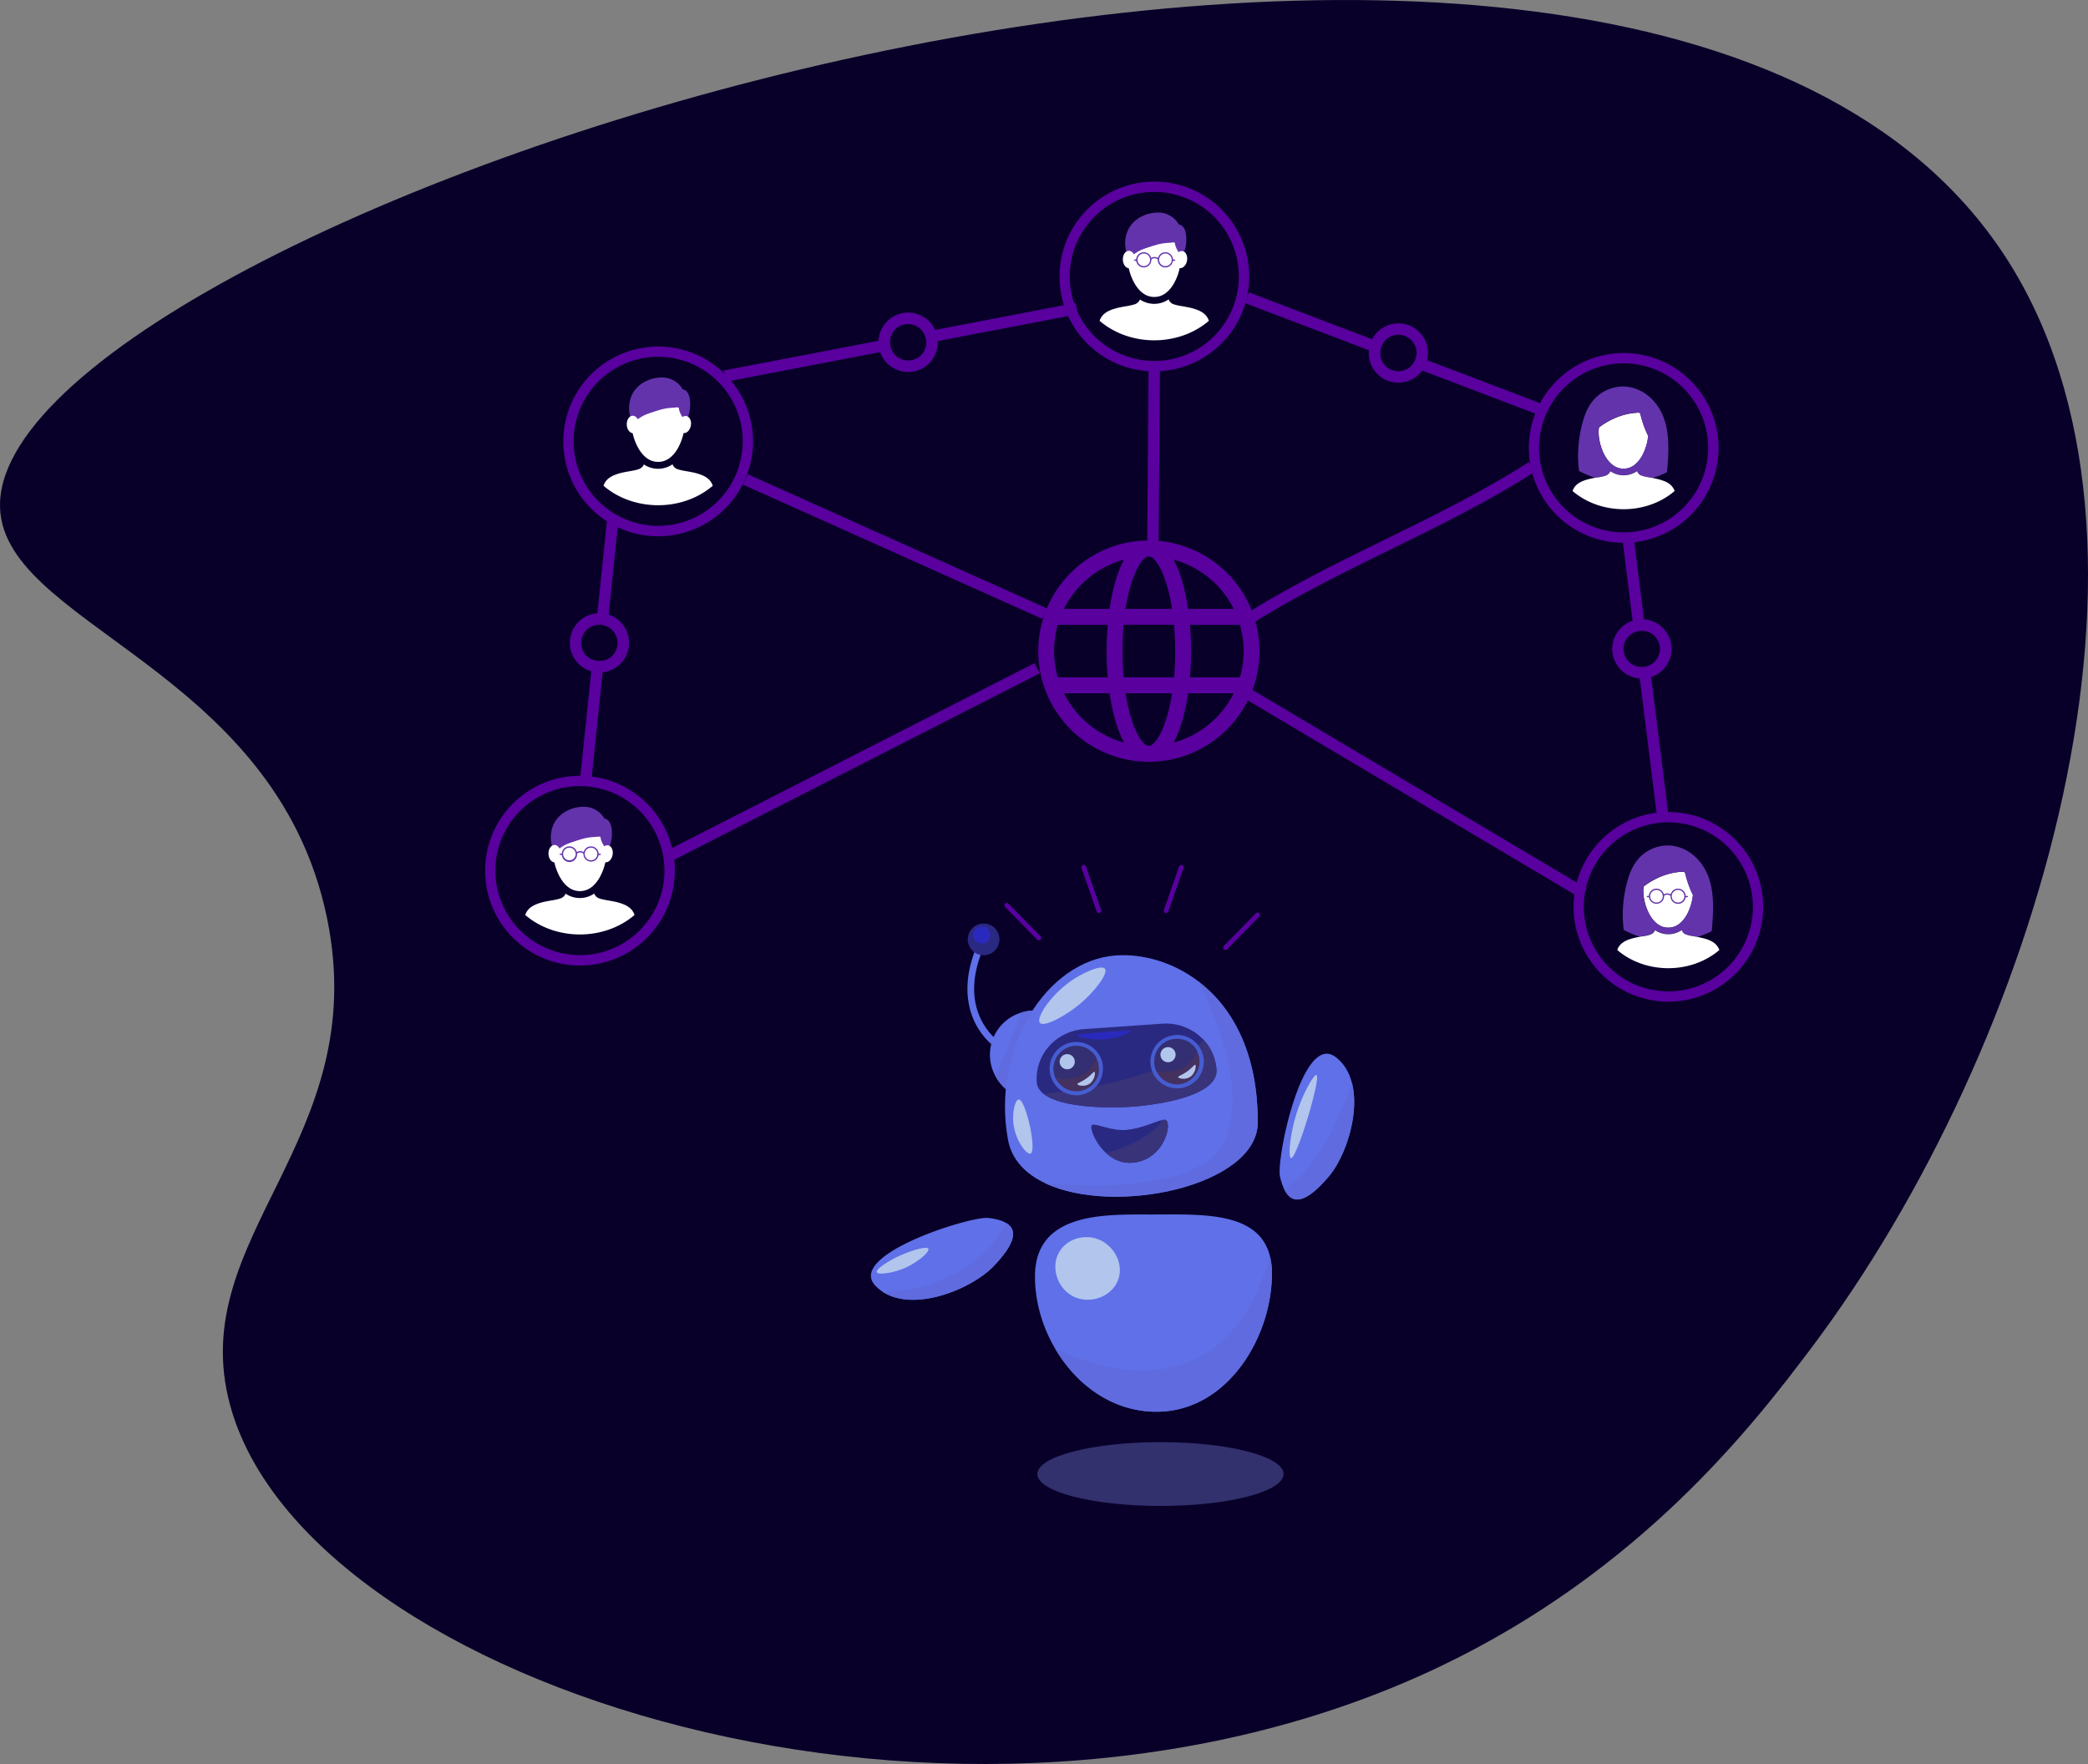 <svg id="Layer_1" data-name="Layer 1" xmlns="http://www.w3.org/2000/svg" viewBox="0 0 1782.86 1506.16"><rect x="0" y="0" width="1782.86" height="1506.16" fill="#808080" stroke="none"/><defs><style>.cls-1{fill:#080029;}.cls-2{fill:#fff;}.cls-3{fill:#59009f;}.cls-4{fill:none;}.cls-5{fill:#6333ab;}.cls-6{fill:#5f70e8;}.cls-7{fill:#5f6bde;}.cls-8{fill:#b1c5ed;}.cls-9{fill:#2a2981;}.cls-10{fill:#39337a;}.cls-11{fill:#443160;}.cls-12{fill:#465dd2;}.cls-13{fill:#332f72;}.cls-14{fill:#2a29bd;}.cls-15,.cls-16{fill:#32306d;}.cls-16{stroke:#59009f;stroke-linecap:round;stroke-miterlimit:10;stroke-width:4px;}</style></defs><path class="cls-1" d="M347.57,1023.13C303.17,806.77,65.44,772.34,68.32,668.41c6.9-249.35,1393.11-701,1712.31-210.18,157.61,242.38,28.56,673.79-166,932.1-49.3,65.44-145.22,189.78-317,271.71-408.68,194.92-968.47,17-1033-223.8C226,1294.52,386.49,1212.8,347.57,1023.13Z" transform="translate(-68.29 -239.01)"/><path class="cls-2" d="M766.63,596.18h0Z" transform="translate(-68.29 -239.01)"/><polygon class="cls-2" points="643 327.46 643 327.47 643.01 327.46 643 327.46"/><path class="cls-3" d="M1495.92,932.38c-1-.06-2-.06-3.08-.06h-.33a26.58,26.58,0,0,0-2.83.1c-.68,0-1.36.06-2,.13-1.63.06-3.25.22-4.85.42a81.07,81.07,0,0,0-68.24,59.6c-.45,1.62-.84,3.31-1.17,5s-.61,3.41-.84,5.17a79.83,79.83,0,0,0-.68,10.56,80.95,80.95,0,1,0,84.06-80.89Zm-3.08,153.09a72.21,72.21,0,0,1-70.91-85.85v0c.16-.78.32-1.56.52-2.34a72.18,72.18,0,1,1,70.39,88.22Z" transform="translate(-68.29 -239.01)"/><path class="cls-3" d="M1140.26,769.65v0c-.36-1.39-.78-2.76-1.27-4.12a5.91,5.91,0,0,0-.19-.69c-.1-.32-.23-.61-.33-.94a8.21,8.21,0,0,0-.29-.88c-.36-1-.72-1.91-1.11-2.85a94.71,94.71,0,0,0-79.45-59.31c-1.62-.13-3.25-.23-4.87-.29-1.14,0-2.31-.07-3.48-.07-.45,0-.94,0-1.4,0a94.52,94.52,0,0,0-85.72,58c-.65,1.49-1.24,3-1.79,4.51a2,2,0,0,1-.1.26l-.06.2c0,.13-.1.26-.13.42a94.19,94.19,0,0,0,0,62.13c.1.3.19.59.29.88a94.45,94.45,0,0,0,173.4,10.24c.75-1.46,1.46-2.93,2.08-4.45s1.3-3,1.85-4.55a12.3,12.3,0,0,0,.49-1.24,7,7,0,0,0,.29-.88,94.1,94.1,0,0,0,1.79-56.34Zm-18.52-10.73h-39c-2.4-16.6-6.56-31.49-12.35-42.11A81.3,81.3,0,0,1,1121.74,758.92Zm-50,36c0,7.7-.32,15.24-1,22.45h-43c-.65-7.21-1-14.75-1-22.45s.32-15.24,1-22.46h43C1071.4,779.69,1071.72,787.23,1071.72,794.93ZM1035,735.07c4.84-14.56,10.62-21.06,14.23-21.06s9.39,6.5,14.23,21.06a147.74,147.74,0,0,1,5.59,23.85h-39.64A147.74,147.74,0,0,1,1035,735.07Zm-6.92-18.26c-5.79,10.62-9.95,25.51-12.35,42.11h-39A81.3,81.3,0,0,1,1028.12,716.81Zm-59.76,78.12a80,80,0,0,1,3.18-22.46h42.67c-.62,7.38-1,14.92-1,22.46s.33,15.08,1,22.45H971.54A79.87,79.87,0,0,1,968.36,794.93Zm8.44,36h39c2.4,16.61,6.56,31.49,12.35,42.12A81.41,81.41,0,0,1,976.8,830.93Zm86.7,23.86c-4.84,14.55-10.62,21.05-14.23,21.05s-9.39-6.5-14.23-21.05a147.62,147.62,0,0,1-5.59-23.86h39.64A147.62,147.62,0,0,1,1063.5,854.79Zm6.92,18.26c5.79-10.63,9.95-25.51,12.35-42.12h39A81.41,81.41,0,0,1,1070.42,873.05ZM1127,817.38h-42.67c.62-7.37.94-14.91.94-22.45s-.32-15.08-.94-22.46H1127a80.87,80.87,0,0,1,0,44.91Z" transform="translate(-68.29 -239.01)"/><path class="cls-4" d="M704.69,648.36,960.37,763" transform="translate(-68.29 -239.01)"/><rect class="cls-3" x="827.66" y="565.58" width="9.75" height="280.2" transform="translate(-220.29 937.63) rotate(-65.85)"/><path class="cls-3" d="M1376.25,637.72c-78.6,50.45-167.46,82-246.06,132.5Z" transform="translate(-68.29 -239.01)"/><path class="cls-3" d="M1132.82,774.32l-5.26-8.2c39.53-25.38,82.23-46.3,123.52-66.53,41-20.11,83.48-40.9,122.54-66l5.27,8.21c-39.54,25.38-82.24,46.3-123.53,66.52C1214.32,728.45,1171.88,749.24,1132.82,774.32Z" transform="translate(-68.29 -239.01)"/><path class="cls-4" d="M1053.86,549.87q-.6,80.14-1.18,160.31" transform="translate(-68.29 -239.01)"/><rect class="cls-3" x="973.11" y="625.15" width="160.32" height="9.75" transform="translate(347.08 1439.53) rotate(-89.57)"/><path class="cls-4" d="M640.54,969.28,954,809.5" transform="translate(-68.29 -239.01)"/><rect class="cls-3" x="621.35" y="884.51" width="351.79" height="9.75" transform="translate(-385.35 220.33) rotate(-27.02)"/><line class="cls-4" x1="1064.63" y1="591.92" x2="1352.32" y2="762.82"/><rect class="cls-3" x="1271.9" y="749.07" width="9.75" height="334.63" transform="translate(-231.46 1307.04) rotate(-59.29)"/><polyline class="cls-4" points="499.98 666.79 500.5 661.92 509.63 574.09 510.63 564.4"/><polyline class="cls-4" points="513.85 533.43 514.86 523.75 523.24 443.29 523.6 439.75"/><path class="cls-3" d="M580.1,803.44a14.28,14.28,0,0,0,3.77-.49l-1,10.08-9.2,88.45-.52,4.84-4.84-.52-4.84-.48.48-4.65,9.2-88.45,1-10a14.77,14.77,0,0,0,4.78,1.17C579.32,803.44,579.71,803.44,580.1,803.44Z" transform="translate(-68.29 -239.01)"/><path class="cls-3" d="M596.77,679.28l-.59,5.72L588,763.83l-1,10.07a16,16,0,0,0-4.77-1.46,13.85,13.85,0,0,0-2-.13,14.08,14.08,0,0,0-2.86.29l1-10L587,679.24l.1-1,4.84.49Z" transform="translate(-68.29 -239.01)"/><polyline class="cls-4" points="919.4 263.43 919.37 263.43 917.02 263.88 800.01 286.34 790.39 288.19"/><polyline class="cls-4" points="759.94 294.04 750.36 295.86 625.47 319.84 619.04 321.07"/><path class="cls-3" d="M828.23,533.05a15.37,15.37,0,0,0,1.34,4.71l-9.75,1.88-122.38,23.5-9.16,1.75-.95-4.81-.91-4.77,3.22-.62L818.42,530,828.49,528a15.5,15.5,0,0,0-.35,3.22A17.44,17.44,0,0,0,828.23,533.05Z" transform="translate(-68.29 -239.01)"/><path class="cls-3" d="M988.6,507.24l-1.17.23L869,530.22l-9.74,1.85a7.31,7.31,0,0,0,0-.81,16.45,16.45,0,0,0-2.63-8.61l10.07-1.95,116.82-22.42,3.22-.62.91,4.77Z" transform="translate(-68.29 -239.01)"/><polyline class="cls-4" points="1064.62 254.17 1069.04 255.85 1169.78 294.2 1178.94 297.71"/><polyline class="cls-4" points="1207.76 308.66 1216.93 312.17 1309.51 347.43 1313.6 348.99 1313.63 348.99"/><path class="cls-3" d="M1239.89,528.69l9.23,3.51a13.9,13.9,0,0,0-1.89,4.52,14.28,14.28,0,0,0-.48,3.7c0,.46,0,.88.06,1.33l-9.72-3.7-101.32-38.57-4.58-1.76,1.72-4.55,1.76-4.55,3.93,1.5Z" transform="translate(-68.29 -239.01)"/><path class="cls-3" d="M1383.65,583.41l-1.72,4.59h0l-1.73,4.55-4.35-1.66-93.13-35.45-9.72-3.71a14.39,14.39,0,0,0,3.09-4.06,14.62,14.62,0,0,0,1.59-4.62l9.23,3.51,93.2,35.49Z" transform="translate(-68.29 -239.01)"/><polyline class="cls-4" points="1419.89 698.06 1419.34 693.54 1405.05 579.15 1403.84 569.47"/><polyline class="cls-4" points="1400.01 538.63 1399.97 538.63 1398.77 528.95 1390.55 462.95 1390.36 461.45"/><path class="cls-3" d="M1468.27,777.64a14.55,14.55,0,0,0-4.71,1.37l-1.27-10L1454,702.28l-.16-1.2,9.68-1.23.2,1.46,8.28,66.52,1.27,10a13.32,13.32,0,0,0-3-.33,11.77,11.77,0,0,0-1.89.13Z" transform="translate(-68.29 -239.01)"/><path class="cls-3" d="M1493,936.45l-4.84.61-4.81.59-.59-4.68-14.33-114.68-1.23-10a14.86,14.86,0,0,0,3,.29,12.78,12.78,0,0,0,2-.13,14.54,14.54,0,0,0,4.74-1.4l1.23,10,14.4,115.23Z" transform="translate(-68.29 -239.01)"/><path class="cls-3" d="M869,530.22a23.53,23.53,0,0,0-.68-4.88,22.68,22.68,0,0,0-1.59-4.64A25.33,25.33,0,0,0,818.42,530c0,.42,0,.88,0,1.3a26.67,26.67,0,0,0,.26,3.61,24.09,24.09,0,0,0,1.17,4.77,25.31,25.31,0,0,0,49.2-8.38A9,9,0,0,0,869,530.22Zm-25.28,16.6a15.64,15.64,0,0,1-15.47-13.77,17.44,17.44,0,0,1-.09-1.79,15.56,15.56,0,0,1,28.5-8.61,16.45,16.45,0,0,1,2.63,8.61,7.31,7.31,0,0,1,0,.81A15.57,15.57,0,0,1,843.7,546.82Z" transform="translate(-68.29 -239.01)"/><path class="cls-3" d="M1262.31,515.11a25.39,25.39,0,0,0-22.42,13.58,23.47,23.47,0,0,0-1.82,4.52,24.44,24.44,0,0,0-1,4.84c-.06.78-.09,1.56-.09,2.37a25.31,25.31,0,0,0,45.69,15,23.33,23.33,0,0,0,2.53-4.26,22.51,22.51,0,0,0,1.66-4.62,25.37,25.37,0,0,0-24.57-31.45Zm13.75,32.56a14.39,14.39,0,0,1-3.09,4.06,15.53,15.53,0,0,1-26.16-10c0-.45-.06-.87-.06-1.33a14.28,14.28,0,0,1,.48-3.7,13.9,13.9,0,0,1,1.89-4.52,15.55,15.55,0,0,1,28.76,8.22,14.07,14.07,0,0,1-.23,2.63A14.62,14.62,0,0,1,1276.06,547.67Z" transform="translate(-68.29 -239.01)"/><path class="cls-3" d="M1472,767.83c-.58,0-1.2-.07-1.78-.07a25.14,25.14,0,0,0-3.12.2,23.32,23.32,0,0,0-4.78,1.07,25.29,25.29,0,0,0,6.17,49.26c.59,0,1.14.07,1.73.07a25.25,25.25,0,0,0,3.15-.2,22.65,22.65,0,0,0,4.77-1.07,25.29,25.29,0,0,0-6.14-49.26Zm4.91,39.25a14.54,14.54,0,0,1-4.74,1.4,12.78,12.78,0,0,1-2,.13,14.86,14.86,0,0,1-3-.29h0a15.53,15.53,0,0,1-3.64-29.31,14.55,14.55,0,0,1,4.71-1.37h0a11.77,11.77,0,0,1,1.89-.13,13.32,13.32,0,0,1,3,.33,15.51,15.51,0,0,1,3.64,29.24Z" transform="translate(-68.29 -239.01)"/><path class="cls-3" d="M588,763.83a23.17,23.17,0,0,0-4.81-1.07,23.56,23.56,0,0,0-3-.2c-.62,0-1.2,0-1.82.07a25.32,25.32,0,0,0-5.17,49.59,24,24,0,0,0,4.81.87c.72.07,1.43.1,2.18.1a24.56,24.56,0,0,0,2.73-.16,25.31,25.31,0,0,0,5.13-49.2ZM583.87,803a14.28,14.28,0,0,1-3.77.49c-.39,0-.78,0-1.17,0a14.77,14.77,0,0,1-4.78-1.17,15.53,15.53,0,0,1,3.09-29.64,14.08,14.08,0,0,1,2.86-.29,13.85,13.85,0,0,1,2,.13,16,16,0,0,1,4.77,1.46,15.55,15.55,0,0,1-3,29.05Z" transform="translate(-68.29 -239.01)"/><path class="cls-2" d="M1513.88,1003.14a44.5,44.5,0,0,1-5.42,17.26,31.74,31.74,0,0,1-2.36,3.52c-3.43,4.4-7.81,7.21-13.3,7.21-5.85,0-10.44-3.19-14-8.08a.86.86,0,0,1-.07-.1c-.58-.8-1.12-1.66-1.65-2.55a41.75,41.75,0,0,1-3.9-9.37.08.08,0,0,1,0,0,41.69,41.69,0,0,1-1.7-11.16,20.87,20.87,0,0,1,.14-2.39c.06-.55.15-1.09.25-1.63h0l1.44-1.06.5-.35a65.53,65.53,0,0,1,9.58-5.6l1.58-.72a56.63,56.63,0,0,1,16.12-4.47h.07c1.6-.19,3.25-.31,4.93-.36.34.28.67.57,1,.86C1507.78,986.9,1510.11,995.92,1513.88,1003.14Z" transform="translate(-68.29 -239.01)"/><path class="cls-3" d="M1534.75,1046.88a12.38,12.38,0,0,1,1.61,3.28c-24.19,20.69-62.93,20.69-87.12,0a11.9,11.9,0,0,1,2.53-4.43,12.22,12.22,0,0,0-2.55,4.43c24.21,20.7,62.94,20.7,87.16,0A12.57,12.57,0,0,0,1534.75,1046.88Zm-22-8.81a30.41,30.41,0,0,1-4.87-1.28,5.35,5.35,0,0,1-1.25-.67,5.21,5.21,0,0,0,1.23.67A30.68,30.68,0,0,0,1512.7,1038.07Zm-19.9-6.94c5.49,0,9.87-2.81,13.3-7.21-.23.28-.46.56-.7.83a17.43,17.43,0,0,1-1.73,1.81,17.24,17.24,0,0,1-3.87,2.82,20.68,20.68,0,0,1-2.18,1,15.47,15.47,0,0,1-9.64,0,19.81,19.81,0,0,1-2.18-1,16.18,16.18,0,0,1-3.87-2.82,24.47,24.47,0,0,1-3.09-3.51C1482.36,1027.94,1487,1031.13,1492.8,1031.13Zm11.52,2a1.17,1.17,0,0,1,0-.11h0ZM1485,988.07a57.38,57.38,0,0,1,16.12-4.47A56.63,56.63,0,0,0,1485,988.07Zm-3.53,45.1h0a1.69,1.69,0,0,0-.13.27C1481.38,1033.34,1481.44,1033.26,1481.47,1033.17Zm-.18.35a.36.36,0,0,0,0-.09.31.31,0,0,1,0,.1,6.87,6.87,0,0,1-3.31,3.18A6.82,6.82,0,0,0,1481.29,1033.52Zm-7.65,4.4,1.23-.27Zm-2.12-38.1a20.84,20.84,0,0,1,.13-2.38,20.87,20.87,0,0,0-.14,2.39,41.69,41.69,0,0,0,1.7,11.16A42.24,42.24,0,0,1,1471.52,999.82Zm.38-4h0c.45-.35.93-.7,1.44-1.07Zm-18.78,48.64a20.44,20.44,0,0,1,6-3.25A20.21,20.21,0,0,0,1453.12,1044.44Zm-1.35,1.29.32-.34Z" transform="translate(-68.29 -239.01)"/><path class="cls-5" d="M1520.91,976.27c-11.92-16.06-28.15-15.37-28.15-15.37s-24.69-1.59-33.65,26.33a107.51,107.51,0,0,0-5,39.27c.18,2.67.43,4.88.68,6.56a83.59,83.59,0,0,0,13.52,5.7l2-.35.26-.05.27,0,.64-.11.85-.16,1.11-.22c.41-.08.82-.17,1.22-.27s1-.24,1.43-.37l.4-.12.43-.14.21-.07h0l.4-.15.22-.09a6.7,6.7,0,0,0,3.31-3.18l.06-.09h0l.13-.26h0a20.26,20.26,0,0,0,22.78-.09h0a1,1,0,0,1,.05.12l.08.15a7,7,0,0,0,2.15,2.76l0,0a5.21,5.21,0,0,0,1.25.68,30.69,30.69,0,0,0,4.87,1.28l.36.06.95.18h0l4,.69a83.57,83.57,0,0,0,12.13-4.88c.16-1.84.32-3.66.45-5.47C1531.93,1008.19,1531.34,990.28,1520.91,976.27Zm-11.32,55.29s-.1,0-.23-.27a12.6,12.6,0,0,0,1.68.68A14.53,14.53,0,0,1,1509.59,1031.56Zm-17-.52a15.27,15.27,0,0,1-10-3.77,23.76,23.76,0,0,1-3.94-4.32l-.06-.09a29.82,29.82,0,0,1-1.66-2.53,41.79,41.79,0,0,1-3.9-9.4v0a42.17,42.17,0,0,1-1.69-11.16,21.19,21.19,0,0,1,.13-2.4c.06-.55.14-1.09.24-1.61h0l1.44-1.06.5-.36a65.19,65.19,0,0,1,9.58-5.59c.52-.25,1-.49,1.58-.72a57,57,0,0,1,16.12-4.48h.07c1.61-.19,3.25-.31,4.94-.36.32.28.68.55,1,.87,0,.18.09.36.13.59.14.45.28,1,.41,1.59.09.32.19.64.28,1,.18.68.41,1.4.63,2.22a80.33,80.33,0,0,0,5.32,13.69,46.61,46.61,0,0,1-3.36,13.14,33.88,33.88,0,0,1-2,4.14,26.09,26.09,0,0,1-2.38,3.49,21.53,21.53,0,0,1-4,4A15.05,15.05,0,0,1,1492.63,1031Z" transform="translate(-68.29 -239.01)"/><path class="cls-2" d="M1536.38,1050.16c-24.22,20.7-63,20.7-87.16,0a12.22,12.22,0,0,1,2.55-4.43h0l.32-.34h0l.16-.16c.28-.28.57-.54.87-.79a20.21,20.21,0,0,1,6-3.25l.32-.11c.49-.18,1-.35,1.51-.51a76.92,76.92,0,0,1,9.58-2.07l.26,0,.28,0,.63-.11.86-.16,1.1-.22,1.23-.27c.49-.12,1-.24,1.43-.37l.4-.12.43-.14.21-.08h0l.41-.15.21-.08a6.87,6.87,0,0,0,3.31-3.18.31.31,0,0,0,0-.1h0a1.69,1.69,0,0,1,.13-.27h0a20.25,20.25,0,0,0,22.79-.1h0a1.17,1.17,0,0,0,0,.11l.06.15a6.93,6.93,0,0,0,2.16,2.76l0,0a5.35,5.35,0,0,0,1.25.67,30.41,30.41,0,0,0,4.87,1.28l.36.07,1,.17h0a90.29,90.29,0,0,1,10.65,2.26c1,.32,2,.67,3,1.06l.47.2.12.06.57.26.44.22h0l.43.22h0l.39.21c.36.21.72.42,1.06.65a13.54,13.54,0,0,1,3.44,3.18l.17.24A12.57,12.57,0,0,1,1536.38,1050.16Z" transform="translate(-68.29 -239.01)"/><path class="cls-5" d="M1508.88,1004c-.42,0-.84,0-1.25,0a6.51,6.51,0,0,0-5.69-6.19c-3.63-.27-6,1.44-7.18,4.85a5.18,5.18,0,0,0-5.76.05,6.53,6.53,0,0,0-7-4.92,6.25,6.25,0,0,0-3.69,1.65,6.53,6.53,0,0,0-2.14,4.53H1475c-.4,0-.64.21-.64.56s.24.53.63.54h1.26a2.71,2.71,0,0,1,.07.32,6.49,6.49,0,0,0,12.87-1.15.53.53,0,0,1,.1-.34,4,4,0,0,1,5.2-.07.61.61,0,0,1,.17.37c.06.44,0,.89.13,1.33a6.48,6.48,0,0,0,10.14,4,6.3,6.3,0,0,0,2.59-4.14c0-.19.11-.28.32-.26.37,0,.74,0,1.11,0a.48.48,0,0,0,.49-.34A.53.53,0,0,0,1508.88,1004Zm-26.16,5.62a5.38,5.38,0,1,1,5.34-5.45A5.37,5.37,0,0,1,1482.72,1009.61Zm18.35,0a5.39,5.39,0,1,1,5.43-5.37A5.39,5.39,0,0,1,1501.07,1009.62Z" transform="translate(-68.29 -239.01)"/><path class="cls-3" d="M566.55,901.44c-1-.06-2-.06-3.09-.06h-.32a26.39,26.39,0,0,0-2.83.1c-.68,0-1.37.06-2,.13-1.62.06-3.25.22-4.84.42a81.06,81.06,0,0,0-68.24,59.59c-.46,1.63-.85,3.32-1.17,5s-.62,3.41-.85,5.16a81,81,0,1,0,83.39-70.32Zm-3.09,153.09a72.26,72.26,0,0,1-70.91-85.85v0c.17-.78.33-1.56.53-2.34a72.18,72.18,0,1,1,70.38,88.23Z" transform="translate(-68.29 -239.01)"/><path class="cls-2" d="M546.65,988.38c4,6.82,9.45,11.5,16.79,11.5s12.8-4.68,16.77-11.5a47.25,47.25,0,0,0,6-22,22.7,22.7,0,0,0-11-19.47,46.26,46.26,0,0,1-33.64,12.93,22.73,22.73,0,0,0-1,6.54A47.25,47.25,0,0,0,546.65,988.38Z" transform="translate(-68.29 -239.01)"/><path class="cls-2" d="M610.09,1020.26c-25.92,22.17-67.4,22.17-93.32,0,1.87-5.73,6.69-8.44,12.54-10.27,6.41-2,13.34-2.27,18-4.06a7.39,7.39,0,0,0,3.79-3.51c0-.12.12-.24.15-.36a21.73,21.73,0,0,0,24.45-.11,2.38,2.38,0,0,0,.12.27,6.82,6.82,0,0,0,3.66,3.71c4.7,1.79,11.63,2.07,18,4.06C603.44,1011.82,608.22,1014.53,610.09,1020.26Z" transform="translate(-68.29 -239.01)"/><path class="cls-5" d="M590.68,953.67a28.52,28.52,0,0,1-3.4,11.37,20.69,20.69,0,0,1-5.29-7.61,18.5,18.5,0,0,1-.65-1.9c-.11-.39-.17-1.65-.44-1.91-.61-.6-3.27-.09-4.18,0a50.73,50.73,0,0,0-8.85,1.09c-1.08.24-2.15.55-3.22.87s-3.09.87-5.4,1.64a61.65,61.65,0,0,0-7.39,2.74c-5.68,2.69-7.08,5.22-9.35,4.54-.82-.24-2-1-2.92-3.33a27.05,27.05,0,0,1,1.47-18.48c5.26-10.91,17.25-14.91,25.53-14.85a20.11,20.11,0,0,1,17.8,10.09,6.52,6.52,0,0,1,1.84.64C591.62,941.4,590.82,951.86,590.68,953.67Z" transform="translate(-68.29 -239.01)"/><ellipse class="cls-2" cx="586.22" cy="967.92" rx="7.36" ry="5.2" transform="translate(-537.98 1135.84) rotate(-79.87)"/><path class="cls-2" d="M547.17,967.73c.15,4.12-2.09,7.55-5,7.66s-5.4-3.15-5.55-7.28,2.1-7.55,5-7.66S547,963.61,547.17,967.73Z" transform="translate(-68.29 -239.01)"/><path class="cls-5" d="M580.7,967.92h-1.25a6.49,6.49,0,0,0-5.69-6.18c-3.63-.28-6,1.44-7.18,4.85a5.17,5.17,0,0,0-5.76,0,6.51,6.51,0,0,0-7-4.91,6.21,6.21,0,0,0-3.69,1.64,6.51,6.51,0,0,0-2.14,4.53h-1.21c-.41,0-.64.21-.64.55s.23.54.62.54H548a2.6,2.6,0,0,1,.07.31A6.49,6.49,0,0,0,561,968.16a.45.45,0,0,1,.1-.33,4,4,0,0,1,5.2-.07.58.58,0,0,1,.17.36c0,.45,0,.9.13,1.34a6.49,6.49,0,0,0,10.14,4,6.33,6.33,0,0,0,2.59-4.14c0-.2.11-.28.32-.27.37,0,.74,0,1.11,0a.5.5,0,0,0,.49-.34A.54.54,0,0,0,580.7,967.92Zm-26.16,5.63a5.38,5.38,0,1,1,5.33-5.45A5.38,5.38,0,0,1,554.54,973.55Zm18.35,0a5.39,5.39,0,1,1,5.43-5.37A5.39,5.39,0,0,1,572.89,973.55Z" transform="translate(-68.29 -239.01)"/><path class="cls-3" d="M1057,394.13c-1-.07-2-.07-3.09-.07h-.33a26.3,26.3,0,0,0-2.82.1c-.69,0-1.37.06-2,.13-1.63.06-3.25.23-4.84.42a81.06,81.06,0,0,0-68.24,59.6c-.46,1.62-.85,3.31-1.17,5s-.62,3.41-.85,5.17A81,81,0,1,0,1057,394.13Zm-3.09,153.08A72.21,72.21,0,0,1,983,461.36v0c.17-.78.33-1.56.52-2.34a72.18,72.18,0,1,1,70.39,88.22Z" transform="translate(-68.29 -239.01)"/><path class="cls-2" d="M1037.08,481.07c4,6.81,9.45,11.49,16.78,11.49s12.81-4.68,16.77-11.49a47.19,47.19,0,0,0,6-22,22.71,22.71,0,0,0-11-19.47A46.22,46.22,0,0,1,1032,452.5a22.84,22.84,0,0,0-1,6.54A47.17,47.17,0,0,0,1037.08,481.07Z" transform="translate(-68.29 -239.01)"/><path class="cls-2" d="M1100.51,512.94c-25.91,22.18-67.4,22.18-93.31,0,1.87-5.73,6.68-8.44,12.54-10.27,6.41-2,13.33-2.27,18-4.06a7.39,7.39,0,0,0,3.78-3.5c0-.12.12-.24.16-.36a21.76,21.76,0,0,0,24.45-.12,2,2,0,0,0,.12.28,6.8,6.8,0,0,0,3.66,3.7c4.7,1.79,11.62,2.07,18,4.06C1093.87,504.5,1098.64,507.21,1100.51,512.94Z" transform="translate(-68.29 -239.01)"/><path class="cls-5" d="M1081.11,446.36a28.57,28.57,0,0,1-3.4,11.37,20.75,20.75,0,0,1-5.3-7.62c-.24-.62-.46-1.25-.64-1.89-.11-.39-.18-1.66-.44-1.92-.62-.6-3.28-.09-4.18,0a51.69,51.69,0,0,0-8.85,1.08c-1.08.25-2.16.55-3.22.87s-3.09.88-5.41,1.64a60.25,60.25,0,0,0-7.38,2.75c-5.68,2.68-7.08,5.22-9.36,4.54-.81-.25-2-1-2.91-3.34a27,27,0,0,1,1.47-18.48c5.25-10.9,17.25-14.9,25.52-14.84a20.11,20.11,0,0,1,17.81,10.09,6.45,6.45,0,0,1,1.83.63C1082.05,434.08,1081.24,444.55,1081.11,446.36Z" transform="translate(-68.29 -239.01)"/><ellipse class="cls-2" cx="1076.65" cy="460.61" rx="7.36" ry="5.2" transform="translate(365.64 1200.5) rotate(-79.87)"/><path class="cls-2" d="M1037.6,460.41c.15,4.13-2.09,7.56-5,7.66s-5.4-3.15-5.55-7.27,2.09-7.56,5-7.66S1037.45,456.29,1037.6,460.41Z" transform="translate(-68.29 -239.01)"/><path class="cls-5" d="M1071.12,460.61c-.41,0-.83,0-1.24,0a6.51,6.51,0,0,0-5.69-6.18c-3.64-.27-6,1.44-7.18,4.85a5.18,5.18,0,0,0-5.76.05,6.51,6.51,0,0,0-7-4.92,6.22,6.22,0,0,0-3.69,1.65,6.45,6.45,0,0,0-2.14,4.53h-1.21c-.41,0-.65.21-.64.56s.23.53.62.54h1.27a2.71,2.71,0,0,1,.07.32,6.48,6.48,0,0,0,12.86-1.15.48.48,0,0,1,.11-.34,4,4,0,0,1,5.2-.07.61.61,0,0,1,.17.37c0,.44,0,.89.13,1.33a6.48,6.48,0,0,0,10.14,4,6.34,6.34,0,0,0,2.59-4.14c0-.19.11-.28.32-.26.37,0,.74,0,1.11,0a.48.48,0,0,0,.49-.34A.53.53,0,0,0,1071.12,460.61ZM1045,466.23a5.38,5.38,0,1,1,5.33-5.45A5.38,5.38,0,0,1,1045,466.23Zm18.35,0a5.39,5.39,0,1,1,5.43-5.37A5.39,5.39,0,0,1,1063.32,466.24Z" transform="translate(-68.29 -239.01)"/><path class="cls-3" d="M633.36,534.94c-1-.06-2-.06-3.08-.06H630a26.3,26.3,0,0,0-2.82.1c-.69,0-1.37.06-2,.13-1.63.06-3.25.22-4.84.42A81,81,0,0,0,552,595.13c-.46,1.62-.85,3.31-1.17,5s-.62,3.41-.85,5.17a81,81,0,1,0,83.38-70.33ZM630.28,688a72.21,72.21,0,0,1-70.91-85.85v0c.16-.78.33-1.56.52-2.34A72.18,72.18,0,1,1,630.28,688Z" transform="translate(-68.29 -239.01)"/><path class="cls-2" d="M613.47,621.89c4,6.81,9.45,11.49,16.78,11.49s12.81-4.68,16.77-11.49a47.19,47.19,0,0,0,6-22,22.7,22.7,0,0,0-11-19.47,46.26,46.26,0,0,1-33.64,12.93,22.79,22.79,0,0,0-1,6.54A47.2,47.2,0,0,0,613.47,621.89Z" transform="translate(-68.29 -239.01)"/><path class="cls-2" d="M676.9,653.76c-25.91,22.18-67.4,22.18-93.31,0,1.87-5.73,6.68-8.44,12.54-10.27,6.41-2,13.33-2.27,18-4.06a7.36,7.36,0,0,0,3.78-3.51c0-.12.12-.23.16-.35a21.76,21.76,0,0,0,24.45-.12,2,2,0,0,0,.12.28,6.8,6.8,0,0,0,3.66,3.7c4.7,1.79,11.62,2.07,18,4.06C670.26,645.32,675,648,676.9,653.76Z" transform="translate(-68.29 -239.01)"/><path class="cls-5" d="M657.49,587.18a28.2,28.2,0,0,1-3.4,11.36,20.81,20.81,0,0,1-5.29-7.61c-.24-.62-.46-1.25-.64-1.9-.11-.39-.18-1.65-.45-1.91-.61-.6-3.27-.09-4.17,0a49.67,49.67,0,0,0-8.85,1.08c-1.08.25-2.16.55-3.22.87s-3.09.87-5.41,1.64a62.09,62.09,0,0,0-7.38,2.74c-5.68,2.69-7.08,5.23-9.36,4.55-.81-.25-2-1-2.91-3.34a27,27,0,0,1,1.47-18.48c5.25-10.91,17.25-14.9,25.52-14.85a20.11,20.11,0,0,1,17.81,10.1A6.15,6.15,0,0,1,653,572C658.44,574.9,657.63,585.37,657.49,587.18Z" transform="translate(-68.29 -239.01)"/><ellipse class="cls-2" cx="653.04" cy="601.42" rx="7.36" ry="5.2" transform="translate(-122.12 899.55) rotate(-79.87)"/><path class="cls-2" d="M614,601.23c.15,4.13-2.09,7.55-5,7.66s-5.4-3.15-5.55-7.28,2.09-7.55,5-7.65S613.84,597.11,614,601.23Z" transform="translate(-68.29 -239.01)"/><path class="cls-3" d="M1457.74,540.49c-1-.07-2-.07-3.09-.07h-.32a26.39,26.39,0,0,0-2.83.1c-.68,0-1.36.06-2,.13-1.62.06-3.25.23-4.84.42a81.07,81.07,0,0,0-68.24,59.6c-.45,1.62-.84,3.31-1.17,5s-.62,3.41-.84,5.17a79.82,79.82,0,0,0-.69,10.56,81,81,0,1,0,84.07-80.88Zm-3.09,153.08a72.21,72.21,0,0,1-70.9-85.85v0c.16-.78.32-1.56.52-2.34a72.18,72.18,0,1,1,70.38,88.22Z" transform="translate(-68.29 -239.01)"/><path class="cls-2" d="M1475.7,611.25a44.51,44.51,0,0,1-5.42,17.25,31.27,31.27,0,0,1-2.36,3.52c-3.43,4.4-7.81,7.22-13.3,7.22-5.85,0-10.44-3.2-14-8.09l-.07-.09c-.58-.81-1.13-1.67-1.65-2.56a41.59,41.59,0,0,1-3.91-9.37,0,0,0,0,0,0,0,42.18,42.18,0,0,1-1.69-11.17,20.87,20.87,0,0,1,.14-2.39c.06-.55.15-1.09.25-1.63h0c.45-.35.93-.7,1.44-1.07l.49-.35a64.82,64.82,0,0,1,9.59-5.59c.51-.25,1-.49,1.58-.73a56.65,56.65,0,0,1,16.11-4.47h.08c1.6-.19,3.24-.31,4.93-.35.34.27.66.56,1,.86A91.32,91.32,0,0,0,1475.7,611.25Z" transform="translate(-68.29 -239.01)"/><path class="cls-3" d="M1496.56,655a12,12,0,0,1,1.62,3.29c-24.19,20.69-62.93,20.69-87.13,0a12.1,12.1,0,0,1,2.53-4.43,12.24,12.24,0,0,0-2.54,4.42c24.21,20.7,62.94,20.7,87.16,0A12.44,12.44,0,0,0,1496.56,655Zm-22-8.81a30.41,30.41,0,0,1-4.87-1.28,5.35,5.35,0,0,1-1.25-.67,5.79,5.79,0,0,0,1.22.68A32.27,32.27,0,0,0,1474.52,646.17Zm-19.9-6.93c5.49,0,9.87-2.82,13.3-7.22-.23.28-.47.56-.71.83a17.39,17.39,0,0,1-1.72,1.82,17.74,17.74,0,0,1-3.87,2.81,20.68,20.68,0,0,1-2.18,1,15.47,15.47,0,0,1-9.64,0,20.82,20.82,0,0,1-2.19-1,16.36,16.36,0,0,1-3.86-2.81,24.56,24.56,0,0,1-3.09-3.52C1444.18,636,1448.77,639.24,1454.62,639.24Zm11.52,2a.61.61,0,0,1-.05-.12h0Zm-19.32-45.12a57.31,57.31,0,0,1,16.11-4.47A56.65,56.65,0,0,0,1446.82,596.17Zm-3.53,45.1h0c0,.08-.08.18-.13.27A1.3,1.3,0,0,0,1443.29,641.27Zm-.18.35a.59.59,0,0,1,0-.08l-.05.09a6.87,6.87,0,0,1-3.31,3.18A6.78,6.78,0,0,0,1443.11,641.62Zm-7.65,4.4c.42-.09.83-.17,1.22-.27Zm-2.12-38.09a21,21,0,0,1,.13-2.39,20.87,20.87,0,0,0-.14,2.39A42.18,42.18,0,0,0,1435,619.1,42.68,42.68,0,0,1,1433.34,607.93Zm.38-4h0l1.44-1.07C1434.65,603.21,1434.17,603.56,1433.72,603.91Zm-18.78,48.63a20.67,20.67,0,0,1,6-3.25A20.67,20.67,0,0,0,1414.94,652.54Zm-1.35,1.3c.1-.12.21-.23.32-.34C1413.8,653.61,1413.69,653.72,1413.59,653.84Z" transform="translate(-68.29 -239.01)"/><path class="cls-5" d="M1482.73,584.37c-11.92-16-28.15-15.37-28.15-15.37s-24.69-1.59-33.65,26.33a107.33,107.33,0,0,0-5,39.27c.17,2.67.43,4.88.68,6.56a83.59,83.59,0,0,0,13.52,5.7l2-.35.27,0,.27,0,.63-.12.86-.16,1.11-.21,1.22-.27c.49-.12,1-.24,1.43-.38l.4-.12.43-.14.21-.07h0l.4-.15a.85.85,0,0,0,.22-.09,6.77,6.77,0,0,0,3.31-3.17l.06-.1h0c0-.09.09-.18.13-.26h0a20.28,20.28,0,0,0,22.78-.1h0a1.17,1.17,0,0,0,0,.11l.08.16a7,7,0,0,0,2.15,2.75l0,0a5.55,5.55,0,0,0,1.25.67,30.69,30.69,0,0,0,4.87,1.28l.36.07,1,.17h0l4,.7a85.63,85.63,0,0,0,12.13-4.89c.16-1.84.32-3.66.45-5.46C1493.74,616.29,1493.16,598.39,1482.73,584.37Zm-11.33,55.29s-.09,0-.22-.27a11.39,11.39,0,0,0,1.68.68A13.07,13.07,0,0,1,1471.4,639.66Zm-17-.52a15.27,15.27,0,0,1-10-3.77,23.37,23.37,0,0,1-3.94-4.31.36.36,0,0,0-.07-.1c-.58-.8-1.13-1.64-1.66-2.53a42,42,0,0,1-3.89-9.4v0a42.09,42.09,0,0,1-1.7-11.16,21.18,21.18,0,0,1,.14-2.4c.06-.54.14-1.08.23-1.61h0c.45-.34.93-.7,1.44-1.06l.5-.35a63.78,63.78,0,0,1,9.58-5.6l1.58-.72a57,57,0,0,1,16.12-4.48h.07a49.25,49.25,0,0,1,4.94-.36c.31.27.68.54,1,.86,0,.18.09.36.13.59.14.45.28,1,.41,1.59.09.32.18.64.28,1,.18.68.4,1.41.63,2.23a79.74,79.74,0,0,0,5.32,13.68,46.61,46.61,0,0,1-3.36,13.14,35.39,35.39,0,0,1-2,4.14,25.23,25.23,0,0,1-2.39,3.49,21.54,21.54,0,0,1-3.94,4A15.07,15.07,0,0,1,1454.44,639.14Z" transform="translate(-68.29 -239.01)"/><path class="cls-2" d="M1498.2,658.26c-24.22,20.7-63,20.7-87.16,0a12.24,12.24,0,0,1,2.54-4.42h0c.1-.12.21-.23.32-.34h0l.16-.16c.28-.28.57-.54.87-.79a20.67,20.67,0,0,1,6-3.25l.31-.11c.5-.18,1-.35,1.52-.51a76.92,76.92,0,0,1,9.58-2.07l.26,0,.28,0,.63-.11.86-.16,1.1-.22,1.22-.27c.5-.12,1-.24,1.43-.37l.4-.12.43-.14.21-.07h0a3.52,3.52,0,0,0,.42-.15l.21-.08a6.87,6.87,0,0,0,3.31-3.18l.05-.09h0c0-.09.09-.19.13-.27h0a20.28,20.28,0,0,0,22.79-.09h0a.61.61,0,0,0,.05.12l.06.14a6.93,6.93,0,0,0,2.16,2.76l0,0a5.35,5.35,0,0,0,1.25.67,30.41,30.41,0,0,0,4.87,1.28l.36.07.95.18h0a88.23,88.23,0,0,1,10.65,2.25c1,.33,2,.68,3,1.07l.47.2.12,0,.57.26.44.22h0l.43.22h0l.39.22c.36.2.72.41,1.06.64a13.37,13.37,0,0,1,3.43,3.19,2,2,0,0,1,.17.23A12.44,12.44,0,0,1,1498.2,658.26Z" transform="translate(-68.29 -239.01)"/><path class="cls-6" d="M927.76,1283.45c11.31,7.08,4.3,20.71-11.27,36.88-18.6,19.3-66.91,39.05-94,22h0a35.84,35.84,0,0,1-6.82-5.61c-24.83-26.3,81.54-59.54,96.46-57.77C919.22,1279.74,924.33,1281.29,927.76,1283.45Z" transform="translate(-68.29 -239.01)"/><path class="cls-7" d="M927.76,1283.45c11.31,7.08,4.3,20.71-11.27,36.88-18.6,19.3-66.91,39.05-94,22C851.41,1341,900.43,1331.31,927.76,1283.45Z" transform="translate(-68.29 -239.01)"/><path class="cls-8" d="M838.36,1310.32c7.83-3.37,21.3-7.72,22.66-5.11s-9.83,12.65-22.84,17.56c-8.89,3.35-20.24,5-21.22,2.48C815.86,1322.46,828.15,1314.71,838.36,1310.32Z" transform="translate(-68.29 -239.01)"/><path class="cls-6" d="M1154.34,1326.39c0,54.29-38.08,118-98.58,118-37.5,0-68.35-23-86.39-53.65C958.28,1372,952,1350.19,952,1329c0-55.61,60.69-53,99.16-53,42.18,0,92.26-3.23,101.6,36.06A60.81,60.81,0,0,1,1154.34,1326.39Z" transform="translate(-68.29 -239.01)"/><path class="cls-7" d="M1154.34,1326.39c0,54.29-38.08,118-98.58,118-37.5,0-68.35-23-86.39-53.65,37.58,17.69,144.62,54.33,183.42-78.65A60.81,60.81,0,0,1,1154.34,1326.39Z" transform="translate(-68.29 -239.01)"/><path class="cls-8" d="M973,1307.48c-7.86,12.82-2.3,31,11.19,38.21,14.27,7.57,33.68.79,39-14.26,5-14.29-4.67-30.3-18.58-34.79C993.41,1293,979.51,1296.83,973,1307.48Z" transform="translate(-68.29 -239.01)"/><path class="cls-6" d="M1202.87,1243.56c-16.11,19-30.19,27.27-38.12,10.71a51.13,51.13,0,0,1-3.52-10.79c-3.28-14.67,18.92-123.86,47.62-101.85,7.42,5.69,11.86,13.76,14.05,23C1229.17,1191.06,1216.88,1227,1202.87,1243.56Z" transform="translate(-68.29 -239.01)"/><path class="cls-7" d="M1202.87,1243.56c-16.11,19-30.19,27.27-38.12,10.71,12.45-6.92,35.23-27.64,58.15-89.67C1229.17,1191.06,1216.88,1227,1202.87,1243.56Z" transform="translate(-68.29 -239.01)"/><path class="cls-8" d="M1187.35,1185.1c-4.51,16.27-13.67,43.54-16.74,42.78-2.76-.69-.94-24.27,7.6-46.34,4.76-12.29,12.09-25.4,14.14-24.64C1194.9,1157.85,1188.75,1180,1187.35,1185.1Z" transform="translate(-68.29 -239.01)"/><path class="cls-6" d="M927.11,1168.9a39.17,39.17,0,0,1-9.09-11.53,37.62,37.62,0,0,1,22.37-53.81,39.07,39.07,0,0,1,9.57-1.74C960.46,1144.24,927.11,1168.9,927.11,1168.9Z" transform="translate(-68.29 -239.01)"/><path class="cls-7" d="M927.11,1168.9a39.17,39.17,0,0,1-9.09-11.53c3.85-7.95,7.69-16.4,11.43-25.34,4.12-9.84,7.75-19.36,10.94-28.47a39.07,39.07,0,0,1,9.57-1.74Q938.53,1135.36,927.11,1168.9Z" transform="translate(-68.29 -239.01)"/><path class="cls-6" d="M1142.24,1197.44c-.14,53.92-121.92,80.2-181.72,51.76-16.61-7.9-28.44-20-31.54-37-14.3-77.83,32.65-153.27,92.33-157.42,21.63-1.5,47.6,5,69.91,21.9C1119.81,1098.33,1142.41,1136.94,1142.24,1197.44Z" transform="translate(-68.29 -239.01)"/><path class="cls-9" d="M1107,1152.27c.75,10.76-10.61,18.22-25.57,23.21-15.76,5.27-35.51,7.81-49.33,8.64-19.77,1.18-58.14.4-72.76-11.17-3.42-2.71-5.54-6-5.82-10a41.63,41.63,0,0,1,10.64-30.75,44,44,0,0,1,29.84-14.5l66.65-4.63A43.87,43.87,0,0,1,1096.1,1127,41.46,41.46,0,0,1,1107,1152.27Z" transform="translate(-68.29 -239.01)"/><path class="cls-10" d="M1107,1152.27c.75,10.76-10.61,18.22-25.57,23.21-15.76,5.27-35.51,7.81-49.33,8.64-19.77,1.18-58.14.4-72.76-11.17,39.07-3.9,105.18-14.94,136.73-46A41.46,41.46,0,0,1,1107,1152.27Z" transform="translate(-68.29 -239.01)"/><path class="cls-7" d="M1142.24,1197.44c-.14,53.92-121.92,80.2-181.72,51.76,35.57,3.4,141.11,8.94,156.44-42.79,13.18-44.49-10.86-101-25.74-129.68C1119.81,1098.33,1142.41,1136.94,1142.24,1197.44Z" transform="translate(-68.29 -239.01)"/><path class="cls-8" d="M956.22,1112.41c3.47,4,22.4-6.17,34.86-16.74,11.94-10.13,23.77-25.62,20.65-29.56-2.78-3.5-16.85,2.74-25.59,8.19C966.57,1086.51,952.43,1108.08,956.22,1112.41Z" transform="translate(-68.29 -239.01)"/><path class="cls-8" d="M933.53,1197.88c1.46,14.3,11.17,27.29,14.65,26.12,3.65-1.23.94-18.25-1.42-27.54-.68-2.66-4.84-19-8.7-18.64C935,1178.09,932.59,1188.61,933.53,1197.88Z" transform="translate(-68.29 -239.01)"/><path class="cls-11" d="M1092.77,1144.14a19.44,19.44,0,1,1-2.25-7.82A19.22,19.22,0,0,1,1092.77,1144.14Z" transform="translate(-68.29 -239.01)"/><path class="cls-12" d="M1096.1,1143.9a22.94,22.94,0,0,0-2.66-9.17,21.71,21.71,0,0,0-2.21-3.34,22.64,22.64,0,0,0-17.84-8.68c-.52,0-1.08,0-1.6.07a22.76,22.76,0,0,0-19.85,30.35,20.09,20.09,0,0,0,.78,1.91,22.76,22.76,0,0,0,20.63,13.2c.52,0,1.08,0,1.6,0a22.81,22.81,0,0,0,21.15-24.31Zm-21.38,21c-.46,0-.91,0-1.37,0s-1.23,0-1.85-.09c-.26,0-.55,0-.81-.1a7,7,0,0,1-.78-.13,8.26,8.26,0,0,1-1.24-.26c-.29-.07-.55-.13-.84-.23a17.75,17.75,0,0,1-5.14-2.4,9.67,9.67,0,0,1-1-.69,13.28,13.28,0,0,1-1.1-.84,9.35,9.35,0,0,1-.95-.94,9.74,9.74,0,0,1-.94-1,19.47,19.47,0,0,1-3-4.55.35.35,0,0,1-.06-.16,11.52,11.52,0,0,1-.52-1.24,1.49,1.49,0,0,1-.13-.39,17.92,17.92,0,0,1-.85-3.24c0-.1,0-.23-.06-.33,0-.26-.07-.55-.1-.84s0-.43-.06-.62a1.09,1.09,0,0,1,0-.36,11.07,11.07,0,0,1,0-1.82c0-.19,0-.39.07-.55s0-.2,0-.29a4.36,4.36,0,0,0,0-.62,4,4,0,0,1,.07-.59,4.66,4.66,0,0,1,.13-.65c0-.06,0-.13,0-.19l.07-.33v-.06a1.29,1.29,0,0,1,.09-.46c.07-.35.17-.68.26-1a17.21,17.21,0,0,1,1.66-3.9c.16-.33.36-.65.55-1h0s0-.06,0-.1c.29-.45.58-.87.91-1.3a.1.1,0,0,0,0-.06h0l.39-.49.78-.87a11.71,11.71,0,0,1,1.27-1.27,19.45,19.45,0,0,1,2.83-2.11,18.43,18.43,0,0,1,1.62-.88s0,0,.07,0a17.92,17.92,0,0,1,4.77-1.56h0a4.23,4.23,0,0,1,.71-.13,10.84,10.84,0,0,1,1.53-.2h0c.49,0,.94-.06,1.4-.06s.91,0,1.36.06h.23a21.2,21.2,0,0,1,2.41.36v0a1.09,1.09,0,0,1,.35.07,7.58,7.58,0,0,1,.91.22l0,0a.34.34,0,0,1,.17,0c.36.1.71.19,1.07.32v0c.42.13.81.29,1.2.45l1.2.59a17.87,17.87,0,0,1,2.18,1.33,6.46,6.46,0,0,1,.68.52c.26.19.52.42.78.65a14.53,14.53,0,0,1,1.47,1.36l.87,1,.3.39c.16.19.32.42.48.61,0,0,0,0,0,0l.17.22a3.16,3.16,0,0,1,.39.56,13.16,13.16,0,0,1,.84,1.39v0a19.12,19.12,0,0,1,2.28,7.8A19.47,19.47,0,0,1,1074.72,1164.89Z" transform="translate(-68.29 -239.01)"/><path class="cls-13" d="M1090.5,1136.28c-6,18-24,18.74-34.73,17.44a19.44,19.44,0,0,1,34.73-17.44Z" transform="translate(-68.29 -239.01)"/><path class="cls-8" d="M1072.08,1139.1a6.46,6.46,0,1,1-6.89-6A6.46,6.46,0,0,1,1072.08,1139.1Z" transform="translate(-68.29 -239.01)"/><path class="cls-8" d="M1088.85,1148.19c1.1.64.13,7.5-4.49,10.41-4.1,2.6-9.87,1.31-10.09.07-.16-.9,2.75-1.36,7.45-4.66C1086.66,1150.53,1088.08,1147.75,1088.85,1148.19Z" transform="translate(-68.29 -239.01)"/><path class="cls-11" d="M1006.72,1150.11a19.46,19.46,0,1,1-2.25-7.81A19.45,19.45,0,0,1,1006.72,1150.11Z" transform="translate(-68.29 -239.01)"/><path class="cls-12" d="M1010.05,1149.88a22.82,22.82,0,0,0-22.71-21.19c-.52,0-1.08,0-1.59.07A22.69,22.69,0,0,0,966.67,1161a22.87,22.87,0,0,0,9,10h0a22.9,22.9,0,0,0,11.56,3.16c.52,0,1.08,0,1.6,0a22.87,22.87,0,0,0,21.15-24.3Zm-3.41,3.38a2.19,2.19,0,0,1-.07.65,7.83,7.83,0,0,1-.19,1.26c-.1.59-.26,1.21-.42,1.79-.1.33-.23.68-.36,1a12.93,12.93,0,0,1-.65,1.59,10.08,10.08,0,0,1-.52,1c-.23.43-.46.82-.71,1.24a12.36,12.36,0,0,1-.88,1.3c-.36.42-.72.84-1.07,1.27a4.28,4.28,0,0,1-.49.55l-.07.06-.09.1a18.2,18.2,0,0,1-1.47,1.33l-.06.07c-.36.29-.78.58-1.17.88l-.07.06,0,0h0s-.07,0-.1.07,0,0-.06,0a10.48,10.48,0,0,1-1.24.75c-.45.26-1,.52-1.46.74a7.3,7.3,0,0,1-.94.43c-.62.26-1.27.45-1.92.65a6,6,0,0,1-.68.16,9.17,9.17,0,0,1-1.34.29,16.1,16.1,0,0,1-1.88.23c-.46,0-.91,0-1.37,0a10.78,10.78,0,0,1-1.39-.06,7.49,7.49,0,0,1-.85-.07c-.16,0-.29,0-.42-.06-.45-.07-.88-.13-1.3-.23a10.06,10.06,0,0,1-1.27-.29H982s-.1,0-.1-.07a.19.19,0,0,1-.13,0c-.46-.13-.88-.29-1.3-.45a6.91,6.91,0,0,1-1.27-.53,12.79,12.79,0,0,1-1.23-.61c-.39-.23-.78-.46-1.17-.72a8.25,8.25,0,0,1-1.11-.78c-.26-.19-.55-.39-.81-.61-.42-.39-.85-.75-1.27-1.17l-.49-.52a10.89,10.89,0,0,1-.78-.88l-.06-.07A15.58,15.58,0,0,1,971,1162a19.17,19.17,0,0,1-1.33-2.4c-.36-.82-.68-1.69-1-2.6,0-.07,0-.1,0-.17s-.06-.29-.1-.45a2.53,2.53,0,0,1-.13-.46c-.09-.42-.19-.84-.25-1.3,0-.16-.07-.32-.1-.48-.07-.46-.13-.91-.16-1.37s0-.88,0-1.33v-.07a14.23,14.23,0,0,1,.1-1.62v-.23c0-.06,0-.09,0-.16a17.33,17.33,0,0,1,.52-2.86.1.1,0,0,1,0-.06,4.57,4.57,0,0,0,.1-.46v0c.07-.13.1-.26.17-.39v-.07c0-.06,0-.09.06-.16a4.34,4.34,0,0,1,.32-.94,15.45,15.45,0,0,1,.82-1.79,9.15,9.15,0,0,1,.87-1.56,11.8,11.8,0,0,1,1-1.46,17.52,17.52,0,0,1,1.17-1.37,20.78,20.78,0,0,1,2.67-2.37c.42-.32.84-.62,1.26-.88.17-.09.33-.22.49-.29s.55-.32.81-.45a.64.64,0,0,1,.23-.1,1.21,1.21,0,0,1,.29-.16,20,20,0,0,1,2.31-1l.88-.29a9.38,9.38,0,0,1,1-.23.19.19,0,0,1,.13,0,6.09,6.09,0,0,1,.91-.19,16.1,16.1,0,0,1,1.88-.23c.36,0,.68,0,1,0,.53,0,1,0,1.56.06h0a3.08,3.08,0,0,1,.62,0h.19a5.82,5.82,0,0,1,.82.13.8.8,0,0,1,.26,0,7.38,7.38,0,0,1,.91.13,3.89,3.89,0,0,1,.71.19.63.63,0,0,1,.36.1c.06,0,.13,0,.19.06a.05.05,0,0,1,.07,0,3,3,0,0,1,.55.17l.26.09s0,0,.07,0l.09,0a4.65,4.65,0,0,1,.69.23c.26.09.52.19.74.29,0,0,0,0,0,0a2.79,2.79,0,0,1,.58.32,5.64,5.64,0,0,0,.59.26,17.09,17.09,0,0,1,1.75,1.08,20.51,20.51,0,0,1,2.47,1.91,8.68,8.68,0,0,1,.91.91,19.41,19.41,0,0,1,3,4.2,18.93,18.93,0,0,1,2.24,7.8c0,.45,0,.91,0,1.36A17.41,17.41,0,0,1,1006.64,1153.26Z" transform="translate(-68.29 -239.01)"/><path class="cls-13" d="M1004.47,1142.3c-6,18-24.05,18.69-34.75,17.39a19.44,19.44,0,0,1,34.75-17.39Z" transform="translate(-68.29 -239.01)"/><path class="cls-8" d="M986,1145.08a6.46,6.46,0,1,1-6.89-6A6.47,6.47,0,0,1,986,1145.08Z" transform="translate(-68.29 -239.01)"/><path class="cls-8" d="M1002.8,1154.17c1.1.64.13,7.49-4.49,10.41-4.11,2.59-9.87,1.3-10.09.07-.16-.91,2.75-1.36,7.44-4.67C1000.6,1156.5,1002,1153.73,1002.8,1154.17Z" transform="translate(-68.29 -239.01)"/><path class="cls-14" d="M1033.44,1119.38c.28,1.28-8.23,4.92-17.2,6.38-14.55,2.36-28.3-1.34-28.21-3,0-.75,9.29-1.48,27.8-2.92C1030.7,1118.71,1033.29,1118.71,1033.44,1119.38Z" transform="translate(-68.29 -239.01)"/><path class="cls-6" d="M917.16,1132.46c-.41-.28-10.14-7.07-16.8-21.17-6.09-12.91-10.66-34.66,2.19-65l5.36,2.27c-9.59,22.63-10.41,42.8-2.42,60,6,12.79,14.88,19.08,15,19.14Z" transform="translate(-68.29 -239.01)"/><circle class="cls-9" cx="839.86" cy="802.07" r="13.54"/><path class="cls-14" d="M899.4,1037.77a7.27,7.27,0,1,0,6.74-7.76A7.27,7.27,0,0,0,899.4,1037.77Z" transform="translate(-68.29 -239.01)"/><path class="cls-9" d="M1035.65,1231.78c-9.29.91-17-2.85-22.76-8.11-10.42-9.42-14.83-23.66-11.85-24.27,4.64-1,16.57,5.55,29.2,4.32,14.52-1.43,23.92-7.36,31.34-8.5.33-.06.65-.1,1-.13C1070.13,1194.35,1064.16,1229,1035.65,1231.78Z" transform="translate(-68.29 -239.01)"/><path class="cls-10" d="M1035.65,1231.78c-9.29.91-17-2.85-22.76-8.11,12.39-3.49,36.59-12.08,48.69-28.45.33-.06.65-.1,1-.13C1070.13,1194.35,1064.16,1229,1035.65,1231.78Z" transform="translate(-68.29 -239.01)"/><ellipse class="cls-15" cx="990.89" cy="1258.58" rx="105.11" ry="27.25"/><line class="cls-16" x1="859.62" y1="772.96" x2="887.08" y2="800.92"/><line class="cls-16" x1="925.37" y1="740.53" x2="938.29" y2="777.53"/><line class="cls-16" x1="1073.84" y1="781.15" x2="1046.38" y2="809.11"/><line class="cls-16" x1="1008.65" y1="740.53" x2="995.72" y2="777.53"/></svg>